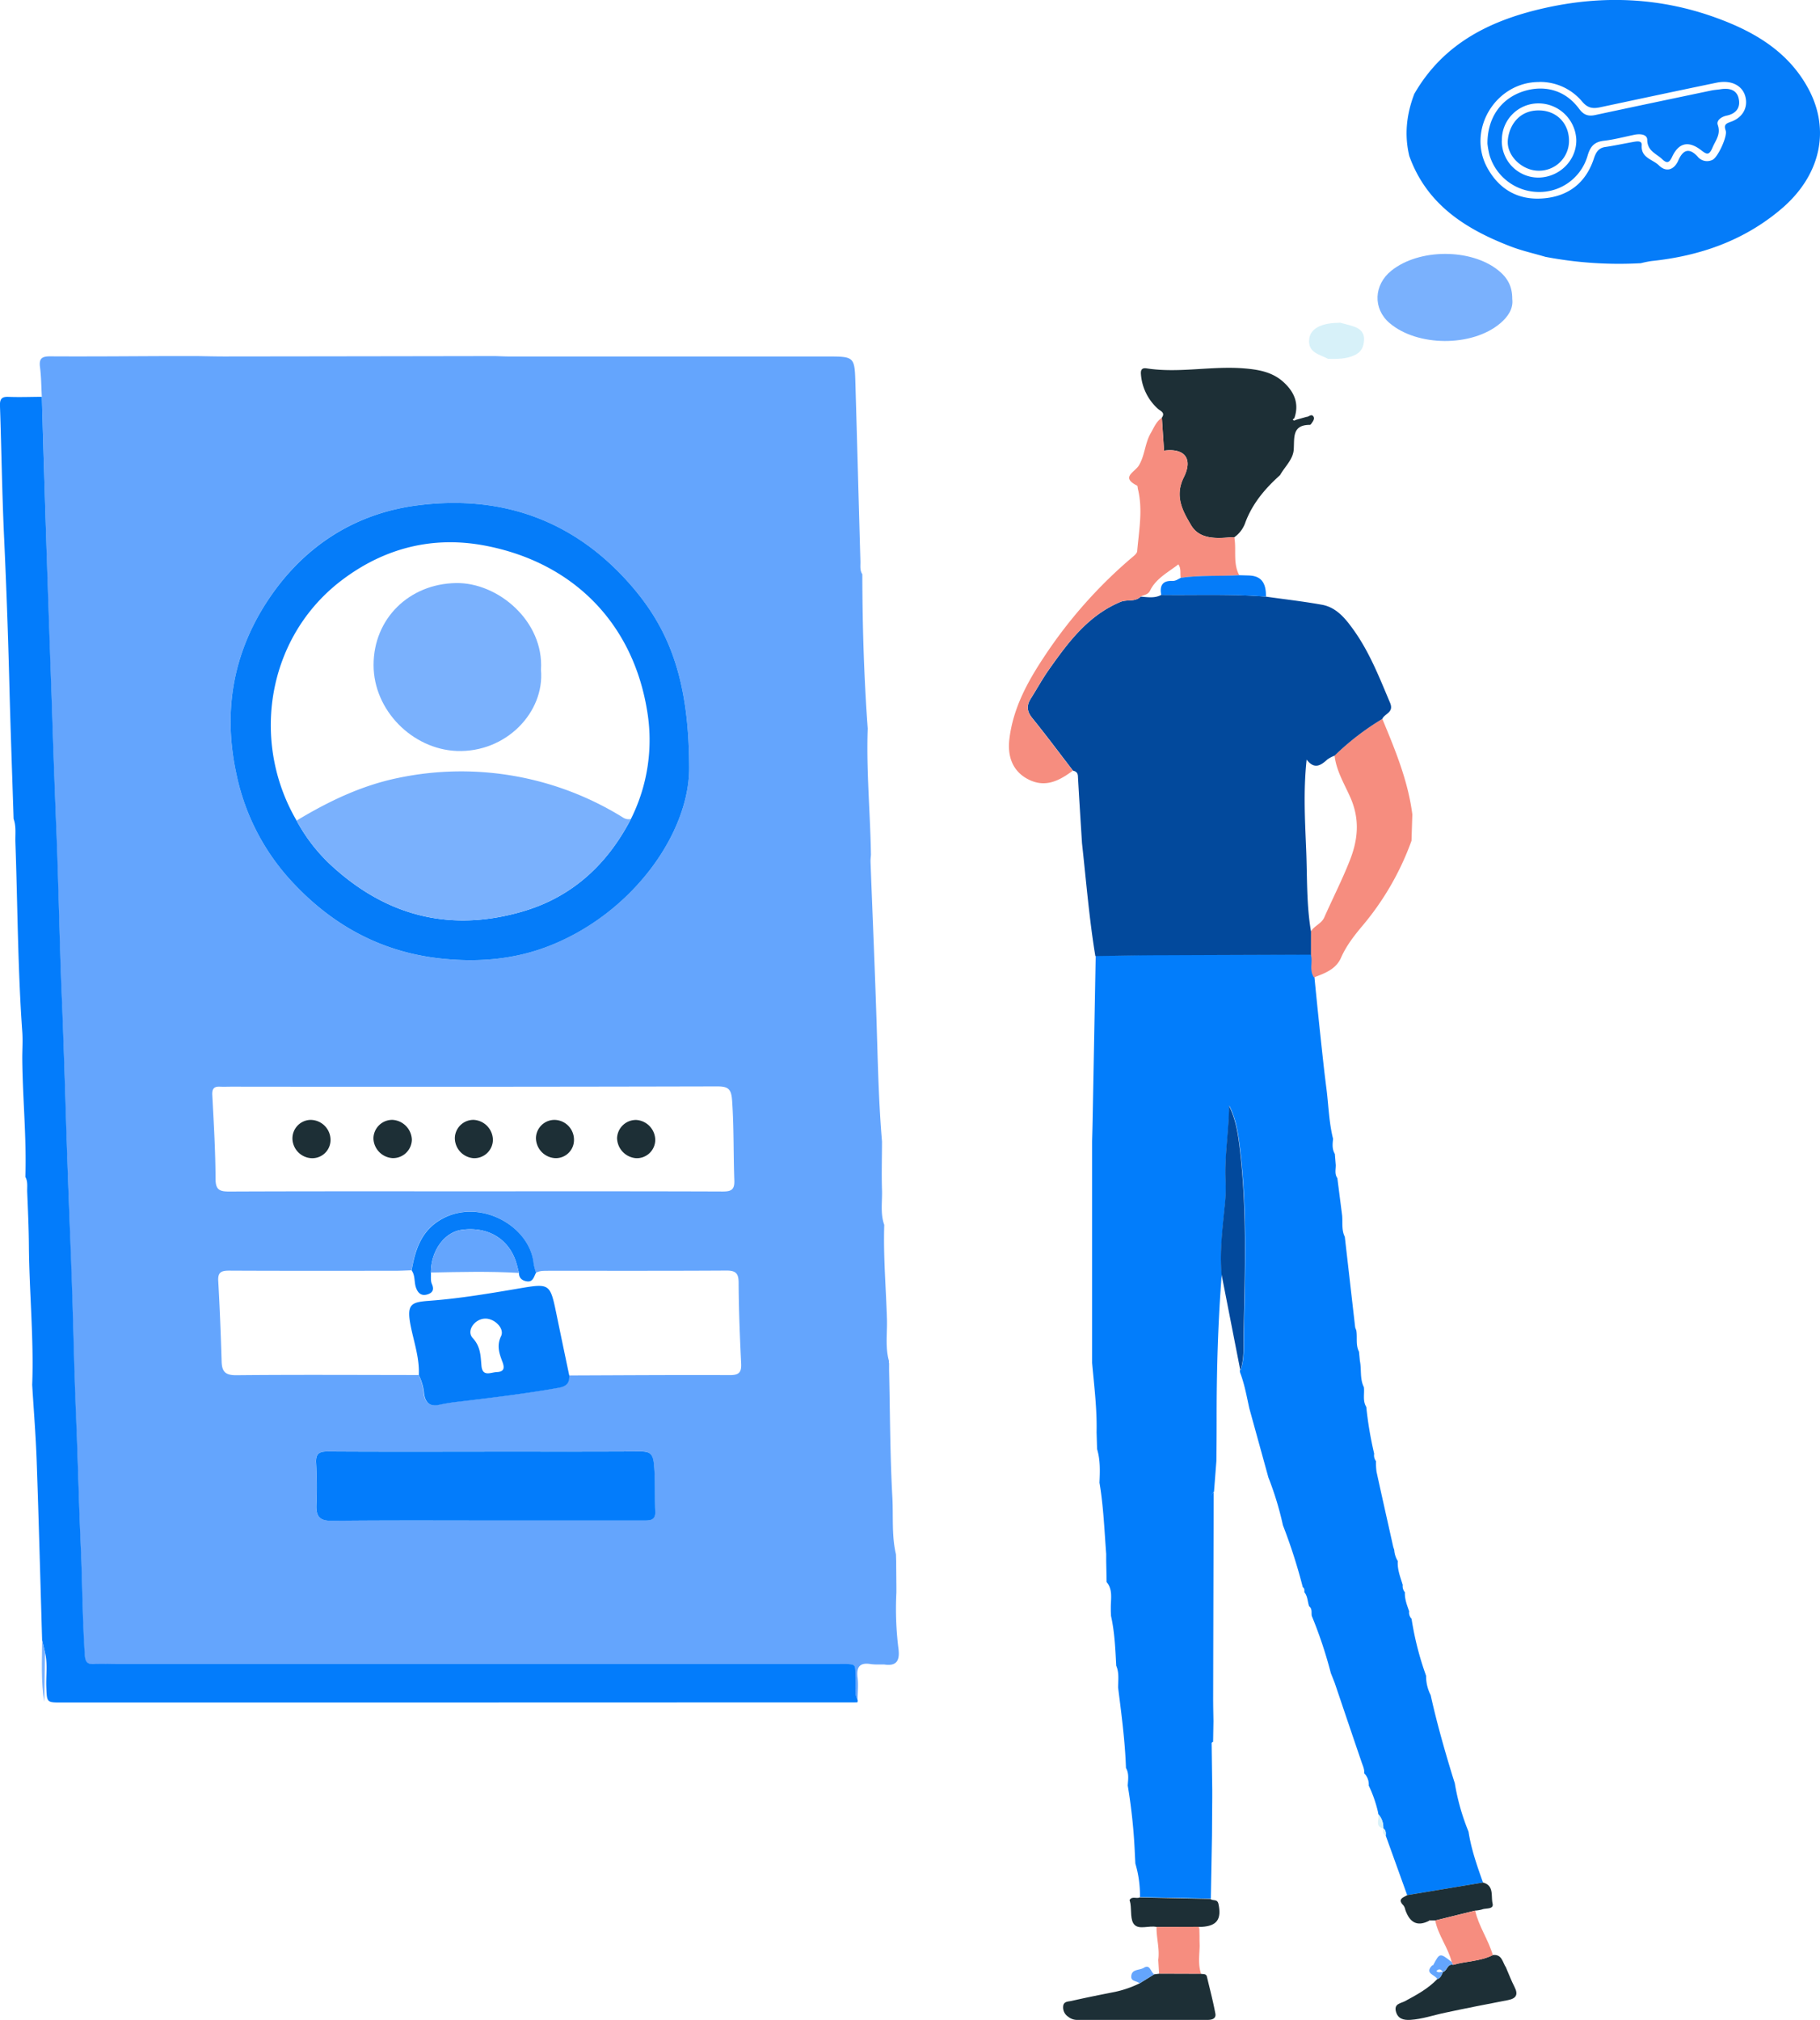 <svg id="Capa_1" data-name="Capa 1" xmlns="http://www.w3.org/2000/svg" viewBox="0 0 762.55 846.4"><path d="M78.78,214.54c-.24-4.15-.24-8.33-.77-12.44-.47-3.62.79-4.53,4.29-4.51,16.49.1,33-.05,49.46-.11h12c3.83.06,7.66.16,11.49.16q56.73-.06,113.47-.16c2,.06,4,.16,6,.17H407.66c11.62,0,11.68,0,12,11.57.73,24.78,1.38,49.56,2.09,74.33.05,1.8-.31,3.69.8,5.34.05,21.58.68,43.14,2.26,64.67-.63,17.64,1.07,35.21,1.35,52.83-.06,1-.2,2-.17,3,.92,24.43,2,48.86,2.72,73.3.43,14.64.84,29.26,2.08,43.86,0,6.77-.22,13.55,0,20.32.17,4.89-.77,9.87.95,14.66-.43,13.37.76,26.7,1.14,40.05.1,5.67-.75,11.39.84,17a1.36,1.36,0,0,0,.05.91c0,1,0,2.07,0,3.1.4,17.74.39,35.5,1.37,53.2.43,7.92-.35,15.94,1.5,23.77l.09,3,.09,11v2.06a133.35,133.35,0,0,0,.9,23.72c.56,4.84-.88,7.19-6,6.39h-3.06a22.62,22.62,0,0,1-2.48-.15c-4.6-.79-6.19,1.08-5.63,5.66.38,3.1,0,6.28,0,9.42-1.48-2.47-.7-5.21-.84-7.81-.45-7.85,1.4-7.27-7.75-7.27H110.05c-3.17,0-6.34-.13-9.5,0-2.76.14-3.65-.85-3.84-3.68-1-14.76-1-29.56-1.66-44.33-.76-18.43-1.18-36.88-2-55.32-.93-22.42-1.29-44.87-2.15-67.3C90.29,557.47,89.57,540,89,522.59c-.6-19.45-1.16-38.88-2-58.32-.9-21.59-1.23-43.2-2.07-64.8q-1.07-27.41-2-54.82c-.61-18.44-1.28-36.89-1.89-55.32Q79.9,251.93,78.78,214.54Zm207,367a26.38,26.38,0,0,1-1-3.84c-1.6-15.82-22.42-27.39-38.22-18.8-8.83,4.79-11.33,12.83-12.91,21.66-2.33.07-4.65.2-7,.2-23.11,0-46.21.06-69.32-.06-3.26,0-4.85.56-4.64,4.3.64,11.27,1.08,22.55,1.42,33.84.14,4.27,1.63,5.73,6.23,5.68,25.43-.25,50.86-.09,76.3-.07a21.5,21.5,0,0,1,2.13,7.57c.44,3.55,2.16,5.81,6.36,4.82a74.82,74.82,0,0,1,8.31-1.31c13.92-1.68,27.83-3.33,41.65-5.79,3.36-.6,4.64-2,4.54-5.12,22.47-.08,44.95-.24,67.42-.14,3.79,0,4.91-1.1,4.73-4.82-.54-11.29-1-22.6-1.06-33.91,0-4-1.29-5.11-5.18-5.08-24.81.15-49.62.08-74.43.09C289.37,580.8,287.52,580.65,285.82,581.58ZM350,369c-.22-34.35-7.56-55.2-22.56-73.29C303.66,267,272.64,255.37,236.3,260c-27,3.44-48.56,17.7-63.43,40.75-14.25,22.08-18.16,46.21-12.53,72A94.32,94.32,0,0,0,182.92,417c16.78,18.4,37.23,30,62.49,32.86,15.7,1.76,30.93.55,45.55-5.09C326.41,431.06,350.61,396.84,350,369ZM260.21,547.46c34.64,0,69.27-.05,103.91.08,3.63,0,4.94-.83,4.8-4.69-.41-11.13-.15-22.27-.93-33.42-.33-4.84-1.59-5.94-6.29-5.93q-101.65.24-203.32.11c-1.67,0-3.34.08-5,0-2.66-.12-3.33,1.05-3.18,3.66.62,11.62,1.31,23.25,1.36,34.88,0,4.63,1.56,5.41,5.74,5.4C191.6,547.4,225.91,547.47,260.21,547.46Zm4,109.06h0c-21.81,0-43.62.08-65.43-.07-3.77,0-5.44.78-5.16,4.95a172.51,172.51,0,0,1,.13,17.47c-.18,4.81,1.35,6.69,6.56,6.63,24.3-.26,48.61-.12,72.92-.12q28.73,0,57.44,0c2.63,0,5.24.1,5.07-3.67-.3-6.8.11-13.59-.61-20.42-.48-4.51-2.34-4.88-6-4.85C307.53,656.58,285.89,656.52,264.25,656.52Z" transform="translate(-61.25 -48.27)" fill="#64a5fd"/><path d="M670.79,795.52a93.89,93.89,0,0,0,5.75,20.26c1.13,7.36,3.58,14.34,6.07,21.32l-31.77,5.3-9-25c.09-1.14.09-2.25-1-3l0,0a8.27,8.27,0,0,0-2.09-5.95c-.06-.33-.11-.65-.17-1a53.52,53.52,0,0,0-3.86-11,6.49,6.49,0,0,0-1.89-5.1c.17-1.72-.59-3.2-1.12-4.76q-5.64-16.54-11.23-33.12c-.54-1.38-1.08-2.75-1.63-4.12a184.08,184.08,0,0,0-8-24c-.23-1.35.32-2.92-1.1-4-.69-2-.58-4.2-2-5.9,0-.78.16-1.6-.66-2.13a228.91,228.91,0,0,0-8.32-25.94,131,131,0,0,0-6.08-20q-4-14.49-8-29c-1.1-5-2-10.13-3.87-15l-.15-1,.37.06c1.76-5.11,1.26-10.56,1.36-15.7.55-26.41,1.5-52.87-1.84-79.17-.69-5.41-1.72-11-4.26-16-.08,10.48-2,20.82-1.46,31.27a67.58,67.58,0,0,1-.29,10c-1,9.74-2.23,19.46-1.4,29.29-1.6,20.39-2.18,40.81-2.15,61.26q0,8.52-.1,17h0l-1,12.94c-1.44,1.11-1,2.71-1,4.16q0,50.48,0,100.94l.26,19.84c0,1,0,2,0,3.08q-.06,8-.11,16l-.48,26.5-29.69-.62a46.83,46.83,0,0,0-1.93-14.07l-.2-3.79a233.94,233.94,0,0,0-3-28.94c.15-2.49.61-5-.74-7.35-.39-11.29-1.88-22.47-3.29-33.65,0-3.09.51-6.21-.79-9.17-.36-7-.66-14-2.18-20.87l-.09-2c0-.67,0-1.34,0-2,.06-3.51.8-7.14-1.75-10.2l-.18-8.76v-3c-.77-10-1.14-20-2.82-29.9.22-4.73.39-9.46-1-14.06l-.21-7.07c.21-9.7-1-19.32-1.87-29q0-5,0-10v-3q0-20,0-40v-2l0-25v-3c0-2.33,0-4.66,0-7,0-1,0-2,0-3,.07-2.65.15-5.3.2-8q.66-34.84,1.3-69.68c9.32-.12,18.63-.29,27.95-.34q31.2-.17,62.41-.23c.84,3.1-.77,6.55,1.28,9.49Q613.86,477,616,496.18c.27,2.46.59,4.91.89,7.37,1,7.31,1.09,14.74,2.9,21.94-.25,2.16-.46,4.31.74,6.3.13,1.57.26,3.15.38,4.72,0,1.85-.53,3.74.67,5.43q1,7.83,2,15.64c.28,3-.31,6.09,1.12,8.94l4.35,38c.16.41.31.82.47,1.22l0,0c.5,3-.34,6.1,1.13,8.94l.36,3.79c.76,3.66-.08,7.56,1.69,11.06h0c.32,2.76-.61,5.66,1,8.27a153.35,153.35,0,0,0,3.31,19.62,4,4,0,0,0,.77,3.13,26.24,26.24,0,0,0,.22,4.45c2.29,10.5,4.67,21,7,31.48l.42,1.27,0,0a10,10,0,0,0,1.49,4.66c-.26,3.53,1.08,6.73,2.06,10a3.91,3.91,0,0,0,.91,3.06c-.15,2.82.88,5.39,1.79,8a3.69,3.69,0,0,0,1,3.11,127.54,127.54,0,0,0,6.09,23.88,17.37,17.37,0,0,0,1.92,8.12c2.52,11.41,5.71,22.63,9.12,33.8Z" transform="translate(-61.25 -48.27)" fill="#027dfb"/><path d="M78.78,214.54q1.09,37.4,2.33,74.79c.61,18.43,1.28,36.88,1.89,55.32q.9,27.41,2,54.82c.84,21.6,1.17,43.21,2.07,64.8.82,19.44,1.38,38.87,2,58.32.54,17.44,1.26,34.88,1.92,52.32.86,22.43,1.22,44.88,2.15,67.3.77,18.44,1.19,36.89,2,55.32.61,14.77.68,29.57,1.66,44.33.19,2.83,1.08,3.82,3.84,3.68,3.16-.17,6.33,0,9.5,0H412c9.15,0,7.3-.58,7.75,7.27.14,2.6-.64,5.34.84,7.81a1.3,1.3,0,0,1-.17,1l-218.87.06H87.12c-6.35,0-6.22,0-6.47-6.58-.17-4.8.62-9.64-.54-14.4-.4-1.72-.81-3.44-1.21-5.17-.75-25.05-1.4-50.1-2.28-75.15-.38-10.61-1.24-21.2-1.88-31.8.73-19.48-1.23-38.9-1.38-58.36-.06-7.49-.4-15-.71-22.45-.08-2.12.35-4.34-.77-6.35.54-16.63-1.18-33.2-1.3-49.82,0-3.65.27-7.33,0-11-1.89-26.41-1.94-52.89-2.88-79.34-.11-3.3.41-6.66-.75-9.88-.59-18.44-1.27-36.88-1.75-55.32Q64.42,305.09,63,274.2c-.88-18.6-1.12-37.23-1.76-55.84-.09-2.74.58-3.92,3.55-3.8C69.46,214.75,74.12,214.56,78.78,214.54Z" transform="translate(-61.25 -48.27)" fill="#037cfb"/><path d="M651.72,113.63c-2.14-8.89-1.15-17.52,2.09-26,12.38-21.53,32.48-31.18,55.63-36.21,23.95-5.21,47.55-4.11,70.62,4.22,16.05,5.8,30.47,14.15,38.91,29.89,9.32,17.38,4.94,36.42-11.37,50.28-15.72,13.36-34.26,19.76-54.52,21.86a43.37,43.37,0,0,0-4.34.89,164.44,164.44,0,0,1-40-2.67c-4.9-1.45-9.93-2.56-14.67-4.4C675.2,144.21,659,133.92,651.72,113.63Zm54.47-31c-18.17-.07-30.4,19.88-21.87,35.79,5,9.24,13,13.76,23.29,13,10.48-.76,17.95-6.26,21.39-16.55.8-2.42,1.78-4.57,4.8-5,3.93-.58,7.83-1.43,11.74-2.12,1.46-.26,3.71-.68,3.56,1.33-.4,5.41,4.59,5.91,7.19,8.47,3,3,6.36,2,8.15-2.06,2-4.62,4.67-5.31,8.06-1.64a5.06,5.06,0,0,0,6.21,1.42c2.21-.88,6.4-9.92,5.58-12.27s-.08-2.92,2.15-3.69c5-1.75,7.25-6,6.11-10.48-1.19-4.73-5.95-7.18-12.07-5.91-16.22,3.36-32.43,6.82-48.64,10.27-3,.65-5.25.56-7.7-2.37A23,23,0,0,0,706.19,82.6Z" transform="translate(-61.25 -48.27)" fill="#057cf9"/><path d="M653,389.56c-.12,3.66-.23,7.32-.35,11a116.49,116.49,0,0,1-20.13,35.13c-3.65,4.33-7.11,8.67-9.41,13.91-2.14,4.84-6.79,6.51-11.33,8.21-2.05-2.94-.44-6.39-1.28-9.49q0-4.85,0-9.71c1.36-2.44,4.4-3.22,5.6-5.93,3.54-8,7.54-15.8,10.75-24,3.47-8.84,4.15-17.24.17-26.28-2.49-5.65-5.88-11.12-6.6-17.5a109.43,109.43,0,0,1,20-15.4C645.8,362.49,651.21,375.45,653,389.56Z" transform="translate(-61.25 -48.27)" fill="#f68d7f"/><path d="M692.22,872.68c1.18,2.72,2.22,5.51,3.57,8.13,1.69,3.3.71,4.89-2.79,5.57-8.76,1.68-17.51,3.39-26.23,5.26-4.83,1-9.53,2.67-14.52,3-3,.2-5.41-.47-6.17-3.64s2.15-3.28,3.87-4.21c4.82-2.6,9.63-5.19,13.47-9.21,1.51-.45,1.84-1.84,2.42-3l0,0c1.81-.44,1.74-3.54,4.25-3,5.5-1.58,11.43-1.44,16.67-4.1C690.58,867.06,690.78,870.53,692.22,872.68Z" transform="translate(-61.25 -48.27)" fill="#1d2f36"/><path d="M538.74,843.35l29.69.62c.9,1,2.86-.18,3.34,2.12,1.35,6.34-.61,9.22-7,9.58l-1.18,0-17.72.05c-3.17-.72-7.33,1.25-9.37-1-1.71-1.86-1.16-5.81-1.62-8.83-.08-.48-.24-.95-.36-1.42C535.51,842.66,537.39,844,538.74,843.35Z" transform="translate(-61.25 -48.27)" fill="#1d2f36"/><path d="M650.84,842.39l31.77-5.29c4.75,1.26,3.29,5.73,4,8.73.64,2.64-2.76,1.89-4.4,2.55a13.73,13.73,0,0,1-2.9.48L662.58,853l-2.29,0-.17-.16,0,.23c-5.33,2.78-8.34.49-10.09-4.6a4.49,4.49,0,0,0-.76-1.78C646.59,844,649.22,843.39,650.84,842.39Z" transform="translate(-61.25 -48.27)" fill="#1d2f36"/><path d="M662.58,853l16.74-4.12c1.48,6.6,5.55,12.17,7.4,18.63-5.24,2.66-11.17,2.52-16.67,4.1-.18-.39-.36-.77-.55-1.15C668,864.31,663.8,859.23,662.58,853Z" transform="translate(-61.25 -48.27)" fill="#f68d7f"/><path d="M545.82,855.7l17.73-.06a2.09,2.09,0,0,0,.21.85l.07,3,0,2,.06,2.07c-.1,4-.74,8,.62,11.84l-17.63-.06c-.11-1.95-.23-3.9-.34-5.85C547.19,864.83,545.72,860.31,545.82,855.7Z" transform="translate(-61.25 -48.27)" fill="#f68d7f"/><path d="M350,369c.61,27.85-23.59,62.07-59,75.77-14.62,5.64-29.85,6.85-45.55,5.09C220.15,447,199.7,435.39,182.92,417a94.32,94.32,0,0,1-22.58-44.24c-5.63-25.77-1.72-49.9,12.53-72,14.87-23,36.45-37.31,63.43-40.75,36.34-4.65,67.36,7,91.14,35.68C342.44,313.79,349.78,334.64,350,369Zm-24.41,22.45a73.8,73.8,0,0,0,6.75-45.62c-6.07-36.68-31.16-61.95-67.87-68.93-21.78-4.15-42,.94-59.72,14.27-31.65,23.77-38.68,67.69-19.23,100.95a72.09,72.09,0,0,0,15.29,19.47c23.22,21,50,27.38,80,18.43C301.27,423.89,315.81,410.28,325.59,391.44Z" transform="translate(-61.25 -48.27)" fill="#057cf9"/><path d="M264.25,656.52c21.64,0,43.28.06,64.93-.06,3.65,0,5.51.34,6,4.85.72,6.83.31,13.62.61,20.42.17,3.77-2.44,3.67-5.07,3.67q-28.72,0-57.44,0c-24.31,0-48.62-.14-72.92.12-5.21.06-6.74-1.82-6.56-6.63a172.51,172.51,0,0,0-.13-17.47c-.28-4.17,1.39-5,5.16-4.95,21.81.15,43.62.07,65.43.07Z" transform="translate(-61.25 -48.27)" fill="#037cfb"/><path d="M236.73,624.49c.33-6.9-1.91-13.42-3.28-20-2.09-10.05.08-10.58,8-11.18,12.35-.93,24.64-3,36.87-5.08,13.16-2.23,13.39-2.3,16,10.32q2.7,13.08,5.45,26.14c.1,3.14-1.18,4.52-4.54,5.12-13.82,2.46-27.73,4.11-41.65,5.79a74.82,74.82,0,0,0-8.31,1.31c-4.2,1-5.92-1.27-6.36-4.82A21.5,21.5,0,0,0,236.73,624.49Zm27.9-23.69c-4.42,0-8.13,5.11-5.33,8.13,3.38,3.65,3.29,7.52,3.68,11.69.45,4.75,4,2.66,6.43,2.58,2.82-.09,3.4-1.46,2.39-4.16-1.3-3.47-2.57-6.82-.62-10.87C272.74,605,268.58,600.79,264.63,600.8Z" transform="translate(-61.25 -48.27)" fill="#057cf9"/><path d="M241.78,581.48c.11,1.62-.2,3.44.43,4.84,1.13,2.54.11,3.79-2.05,4.39s-3.64-.36-4.51-2.59c-1-2.45-.31-5.27-1.94-7.52,1.58-8.83,4.08-16.87,12.91-21.66,15.8-8.59,36.62,3,38.22,18.8a26.38,26.38,0,0,0,1,3.84c-.9,1.61-1.24,4-3.83,3.61-1.88-.27-3.34-1.3-3.32-3.54-.33-1.27-.64-2.54-1-3.8-2.92-10.26-11.76-15.75-22.93-14.26C247.44,564.57,241.81,572.34,241.78,581.48Z" transform="translate(-61.25 -48.27)" fill="#057cf9"/><path d="M591.65,298.28c7.86,1.11,15.76,2,23.56,3.41,6.1,1.14,9.86,5.91,13.23,10.62,6.67,9.35,10.81,20,15.24,30.49,1.72,4.09-2.34,4.43-3.27,6.72a109.43,109.43,0,0,0-20,15.4,13,13,0,0,0-3,1.58c-2.74,2.47-5.42,4.37-8.7.06-1.43,13.25-.67,25.81-.17,38.38.44,11.23.09,22.51,2,33.66q0,4.86,0,9.71-31.22.1-62.41.23c-9.32,0-18.63.22-27.95.34-2.58-15.68-3.85-31.52-5.59-47.3-.58-9.37-1.2-18.74-1.71-28.11-.08-1.49-.9-2-2.06-2.28-5.68-7.38-11.24-14.86-17.11-22.1-2.21-2.74-2.41-5.13-.62-8,2.64-4.17,5-8.51,7.87-12.54,8-11.34,16.27-22.41,29.75-28.06,2.8-1.17,6.09.15,8.46-2.21,2.93.21,5.89.77,8.67-.75C562.38,297.72,577,297.1,591.65,298.28Z" transform="translate(-61.25 -48.27)" fill="#02499c"/><path d="M608.69,222.94c.92,0,1.82-1.2,2.65-.4s.34,1.85-.27,2.69c-.29.4-.64,1.06-1,1.07-7.52,0-6.44,5.35-6.76,10.3-.27,4.22-3.75,7.2-5.74,10.77-6.22,5.57-11.52,11.81-14.52,19.78a12.51,12.51,0,0,1-4.66,6.25,14.62,14.62,0,0,0-1.48,0c-6.27.58-13.15.81-16.61-5.05s-7.08-12-3.07-20.07.16-12.31-8.28-11.19q-.45-6.92-.91-13.79c1.56-2.2-.56-2.73-1.68-3.77a21.61,21.61,0,0,1-7.07-14.33c-.18-2,.42-2.87,2.39-2.57,13.6,2.1,27.19-1.11,40.78,0,6,.49,11.86,1.47,16.54,5.73,4.52,4.12,6.68,9,4.57,15.12-.23.21-.69.55-.66.6.34.57.81.39,1.27.12Z" transform="translate(-61.25 -48.27)" fill="#1d2f36"/><path d="M548.07,223.32q.45,6.88.91,13.79c8.44-1.12,12.23,3.28,8.28,11.19s-.38,14.22,3.07,20.07,10.34,5.63,16.61,5.05a14.62,14.62,0,0,1,1.48,0c.93,5.27-.65,10.86,2.06,15.9-8.17.46-16.38-.07-24.52,1.07-.33-1.83.26-3.86-1-5.62-4.49,3.44-9.41,5.95-11.86,11-.87,1.81-2.67,1.73-4,2.52-2.37,2.36-5.66,1-8.46,2.21-13.48,5.65-21.74,16.72-29.75,28.06-2.84,4-5.23,8.37-7.87,12.54-1.79,2.84-1.59,5.23.62,8,5.87,7.24,11.43,14.72,17.11,22.1-5.85,4.36-11.87,7.47-19.25,3.33-5.82-3.26-8.23-9.09-7.34-16.57,1.55-12.95,7.58-23.95,14.58-34.51a196.55,196.55,0,0,1,37.21-41.93c.73-.61,1.69-1.46,1.76-2.27.73-8.68,2.45-17.37.3-26.08-.12-.49-.07-1.27-.35-1.42-7-3.49-1-5.6.72-8.39,2.58-4.18,2.53-9.39,5.07-13.7C544.79,227.35,545.71,224.85,548.07,223.32Z" transform="translate(-61.25 -48.27)" fill="#f68d7f"/><path d="M622.76,183.5c2,.56,4.14,1,6.11,1.73,2.49.94,4.09,2.62,3.9,5.59s-1.23,5-3.94,6.27c-3.57,1.67-7.33,1.62-11.11,1.56-3.61-1.92-8.68-2.59-7.92-8.46.53-4.09,4.77-6.41,11.46-6.62C621.76,183.56,622.26,183.52,622.76,183.5Z" transform="translate(-61.25 -48.27)" fill="#d7f1f9"/><path d="M573.05,582.24c-.83-9.83.42-19.55,1.4-29.29a67.58,67.58,0,0,0,.29-10c-.5-10.45,1.38-20.79,1.46-31.27,2.54,5,3.57,10.59,4.26,16,3.34,26.3,2.39,52.76,1.84,79.17-.1,5.14.4,10.59-1.36,15.7Z" transform="translate(-61.25 -48.27)" fill="#02499c"/><path d="M569.76,673.5q-.12,43.28-.22,86.55c0,3.14.08,6.28.13,9.42l-.15,8.65a3.36,3.36,0,0,0-.74.48q0-50.48,0-100.94C568.73,676.21,568.32,674.61,569.76,673.5Z" transform="translate(-61.25 -48.27)" fill="#057cf9"/><path d="M640.82,814.42c-3.77-.91-1.45-3.95-2.09-5.95A8.27,8.27,0,0,1,640.82,814.42Z" transform="translate(-61.25 -48.27)" fill="#d7f1f9"/><path d="M641.82,817.38c-1.39-.64-1.1-1.84-1-3C641.91,815.13,641.91,816.24,641.82,817.38Z" transform="translate(-61.25 -48.27)" fill="#d7f1f9"/><path d="M80.11,740.63Q80,751,79.82,761.38c-1.48-8.6-.94-17.27-.92-25.92C79.3,737.19,79.71,738.91,80.11,740.63Z" transform="translate(-61.25 -48.27)" fill="#7ab1fd"/><path d="M546.91,875.31l17.63.06c.94.14,2.09-.1,2.4,1.22,1.21,5.14,2.57,10.25,3.53,15.43.38,2.09-1.38,2.65-3.29,2.64q-27.4,0-54.82,0a6,6,0,0,1-3.61-1.37A4.62,4.62,0,0,1,506.7,889c.15-2.13,2.09-2,3.34-2.26,6.12-1.4,12.28-2.62,18.44-3.84a44.64,44.64,0,0,0,10.25-3.56l6.1-3.79Z" transform="translate(-61.25 -48.27)" fill="#1d2f36"/><path d="M661.27,871.86c.16-.05.4-.06.46-.17,2.78-5.19,2.78-5.19,7.77-1.27l.55,1.17c-2.51-.56-2.44,2.54-4.25,3-.76-1.12-1.61-1.54-2.73-.42.84,1,1.86.23,2.77.39-.58,1.2-.91,2.59-2.42,3C662.64,875.7,657.92,875.3,661.27,871.86Z" transform="translate(-61.25 -48.27)" fill="#64a5fd"/><path d="M544.83,875.55l-6.1,3.79c-1.11-1.07-3.63-.7-3.51-2.91.16-3.22,3.5-2.46,5.29-3.61C543.12,871.14,543.34,874.64,544.83,875.55Z" transform="translate(-61.25 -48.27)" fill="#64a5fd"/><polygon points="599.03 804.67 599.01 804.91 598.84 804.75 598.87 804.52 599.03 804.67" fill="#f68d7f"/><path d="M185.52,392.11c13.3-8,27.11-14.69,42.47-17.85a128.51,128.51,0,0,1,94.29,16.57,4.26,4.26,0,0,0,3.31.61c-9.78,18.84-24.32,32.45-44.8,38.57-30,8.95-56.76,2.57-80-18.43A72.09,72.09,0,0,1,185.52,392.11Z" transform="translate(-61.25 -48.27)" fill="#7ab1fd"/><path d="M267.77,526a7.78,7.78,0,0,1-8.17,7.57,8.46,8.46,0,0,1-7.77-8.7,7.8,7.8,0,0,1,7.85-7.35A8.52,8.52,0,0,1,267.77,526Z" transform="translate(-61.25 -48.27)" fill="#1d2f36"/><path d="M293.85,533.56a8.52,8.52,0,0,1-8.05-8.51,7.79,7.79,0,0,1,7.79-7.52,8.3,8.3,0,0,1,8.15,8.27A7.6,7.6,0,0,1,293.85,533.56Z" transform="translate(-61.25 -48.27)" fill="#1d2f36"/><path d="M225.68,517.52a8.62,8.62,0,0,1,8.13,8.32,7.88,7.88,0,0,1-8,7.71,8.53,8.53,0,0,1-8.1-8.29A7.89,7.89,0,0,1,225.68,517.52Z" transform="translate(-61.25 -48.27)" fill="#1d2f36"/><path d="M191.3,517.53a8.42,8.42,0,0,1,8.43,8.06,7.65,7.65,0,0,1-7.71,8,8.42,8.42,0,0,1-8.23-7.79A7.77,7.77,0,0,1,191.3,517.53Z" transform="translate(-61.25 -48.27)" fill="#1d2f36"/><path d="M335.79,526a7.72,7.72,0,0,1-8,7.58,8.62,8.62,0,0,1-8-8.43,7.91,7.91,0,0,1,8.1-7.59A8.51,8.51,0,0,1,335.79,526Z" transform="translate(-61.25 -48.27)" fill="#1d2f36"/><path d="M241.78,581.48c0-9.14,5.66-16.91,13-17.89,11.17-1.49,20,4,22.93,14.26.36,1.26.67,2.53,1,3.8C266.37,580.92,254.08,581.25,241.78,581.48Z" transform="translate(-61.25 -48.27)" fill="#64a5fd"/><path d="M694.86,173.58c.51,4-1.78,7.43-5.07,10.2-11.77,9.93-34.74,9.8-46.37-.17-7-6-6.61-16,.8-21.93,11.56-9.29,33.25-9.37,44.77-.15C693,164.75,694.9,168.41,694.86,173.58Z" transform="translate(-61.25 -48.27)" fill="#7ab1fd"/><path d="M556,290.37c8.14-1.14,16.35-.61,24.52-1.07l4.26.12c5.74.28,6.91,4.12,6.91,8.86-14.62-1.18-29.27-.56-43.9-.72-.72-3.74.4-6.06,4.62-5.87C553.8,291.76,554.82,291,556,290.37Z" transform="translate(-61.25 -48.27)" fill="#057cf9"/><path d="M684.47,108.5c-.07-10.73,5.58-19.06,15.42-22.08,7.64-2.34,16.71-1.1,23,7.47,1.84,2.49,3.73,3.23,6.69,2.59C745.78,93,762,89.6,778.23,86.2c1.29-.27,2.62-.33,3.93-.54,3.74-.6,7,.26,7.66,4.36.61,3.58-1.37,5.93-5.1,6.69-2.08.43-4.44,1.94-3.76,3.89,1.37,3.94-.86,6.38-2.19,9.49s-2.22,3.13-4.58,1.26c-5.34-4.22-9.53-3.39-12.32,2.57-1.2,2.56-2.16,3-4.25,1-2.47-2.33-6.13-3.36-6.2-8,0-2.42-3-2.64-5.29-2.19-4.23.85-8.41,2-12.67,2.5-4.05.43-5.8,2.17-7,6.15a21,21,0,0,1-20.87,15.33,21.65,21.65,0,0,1-20.29-15.54A36,36,0,0,1,684.47,108.5Zm6-1.28A15.33,15.33,0,0,0,706,122.68c8.82-.2,15.89-7.37,15.69-15.93a15.9,15.9,0,0,0-15.93-15.16A15.31,15.31,0,0,0,690.51,107.22Z" transform="translate(-61.25 -48.27)" fill="#057cf9"/><path d="M287.91,328.94c1.58,17.81-14.65,34.8-35.33,34-18.45-.75-34.8-16.93-34.81-36,0-19.46,14.89-34,34.48-34.35C269.86,292.24,289.23,308.58,287.91,328.94Z" transform="translate(-61.25 -48.27)" fill="#7ab1fd"/><path d="M718.64,107.34a12.53,12.53,0,0,1-12.75,12.46c-6.77,0-13.36-6.15-12.9-12.63.4-5.72,4.32-12.87,13.37-12.63C713.52,94.73,718.66,100,718.64,107.34Z" transform="translate(-61.25 -48.27)" fill="#057cf9"/></svg>